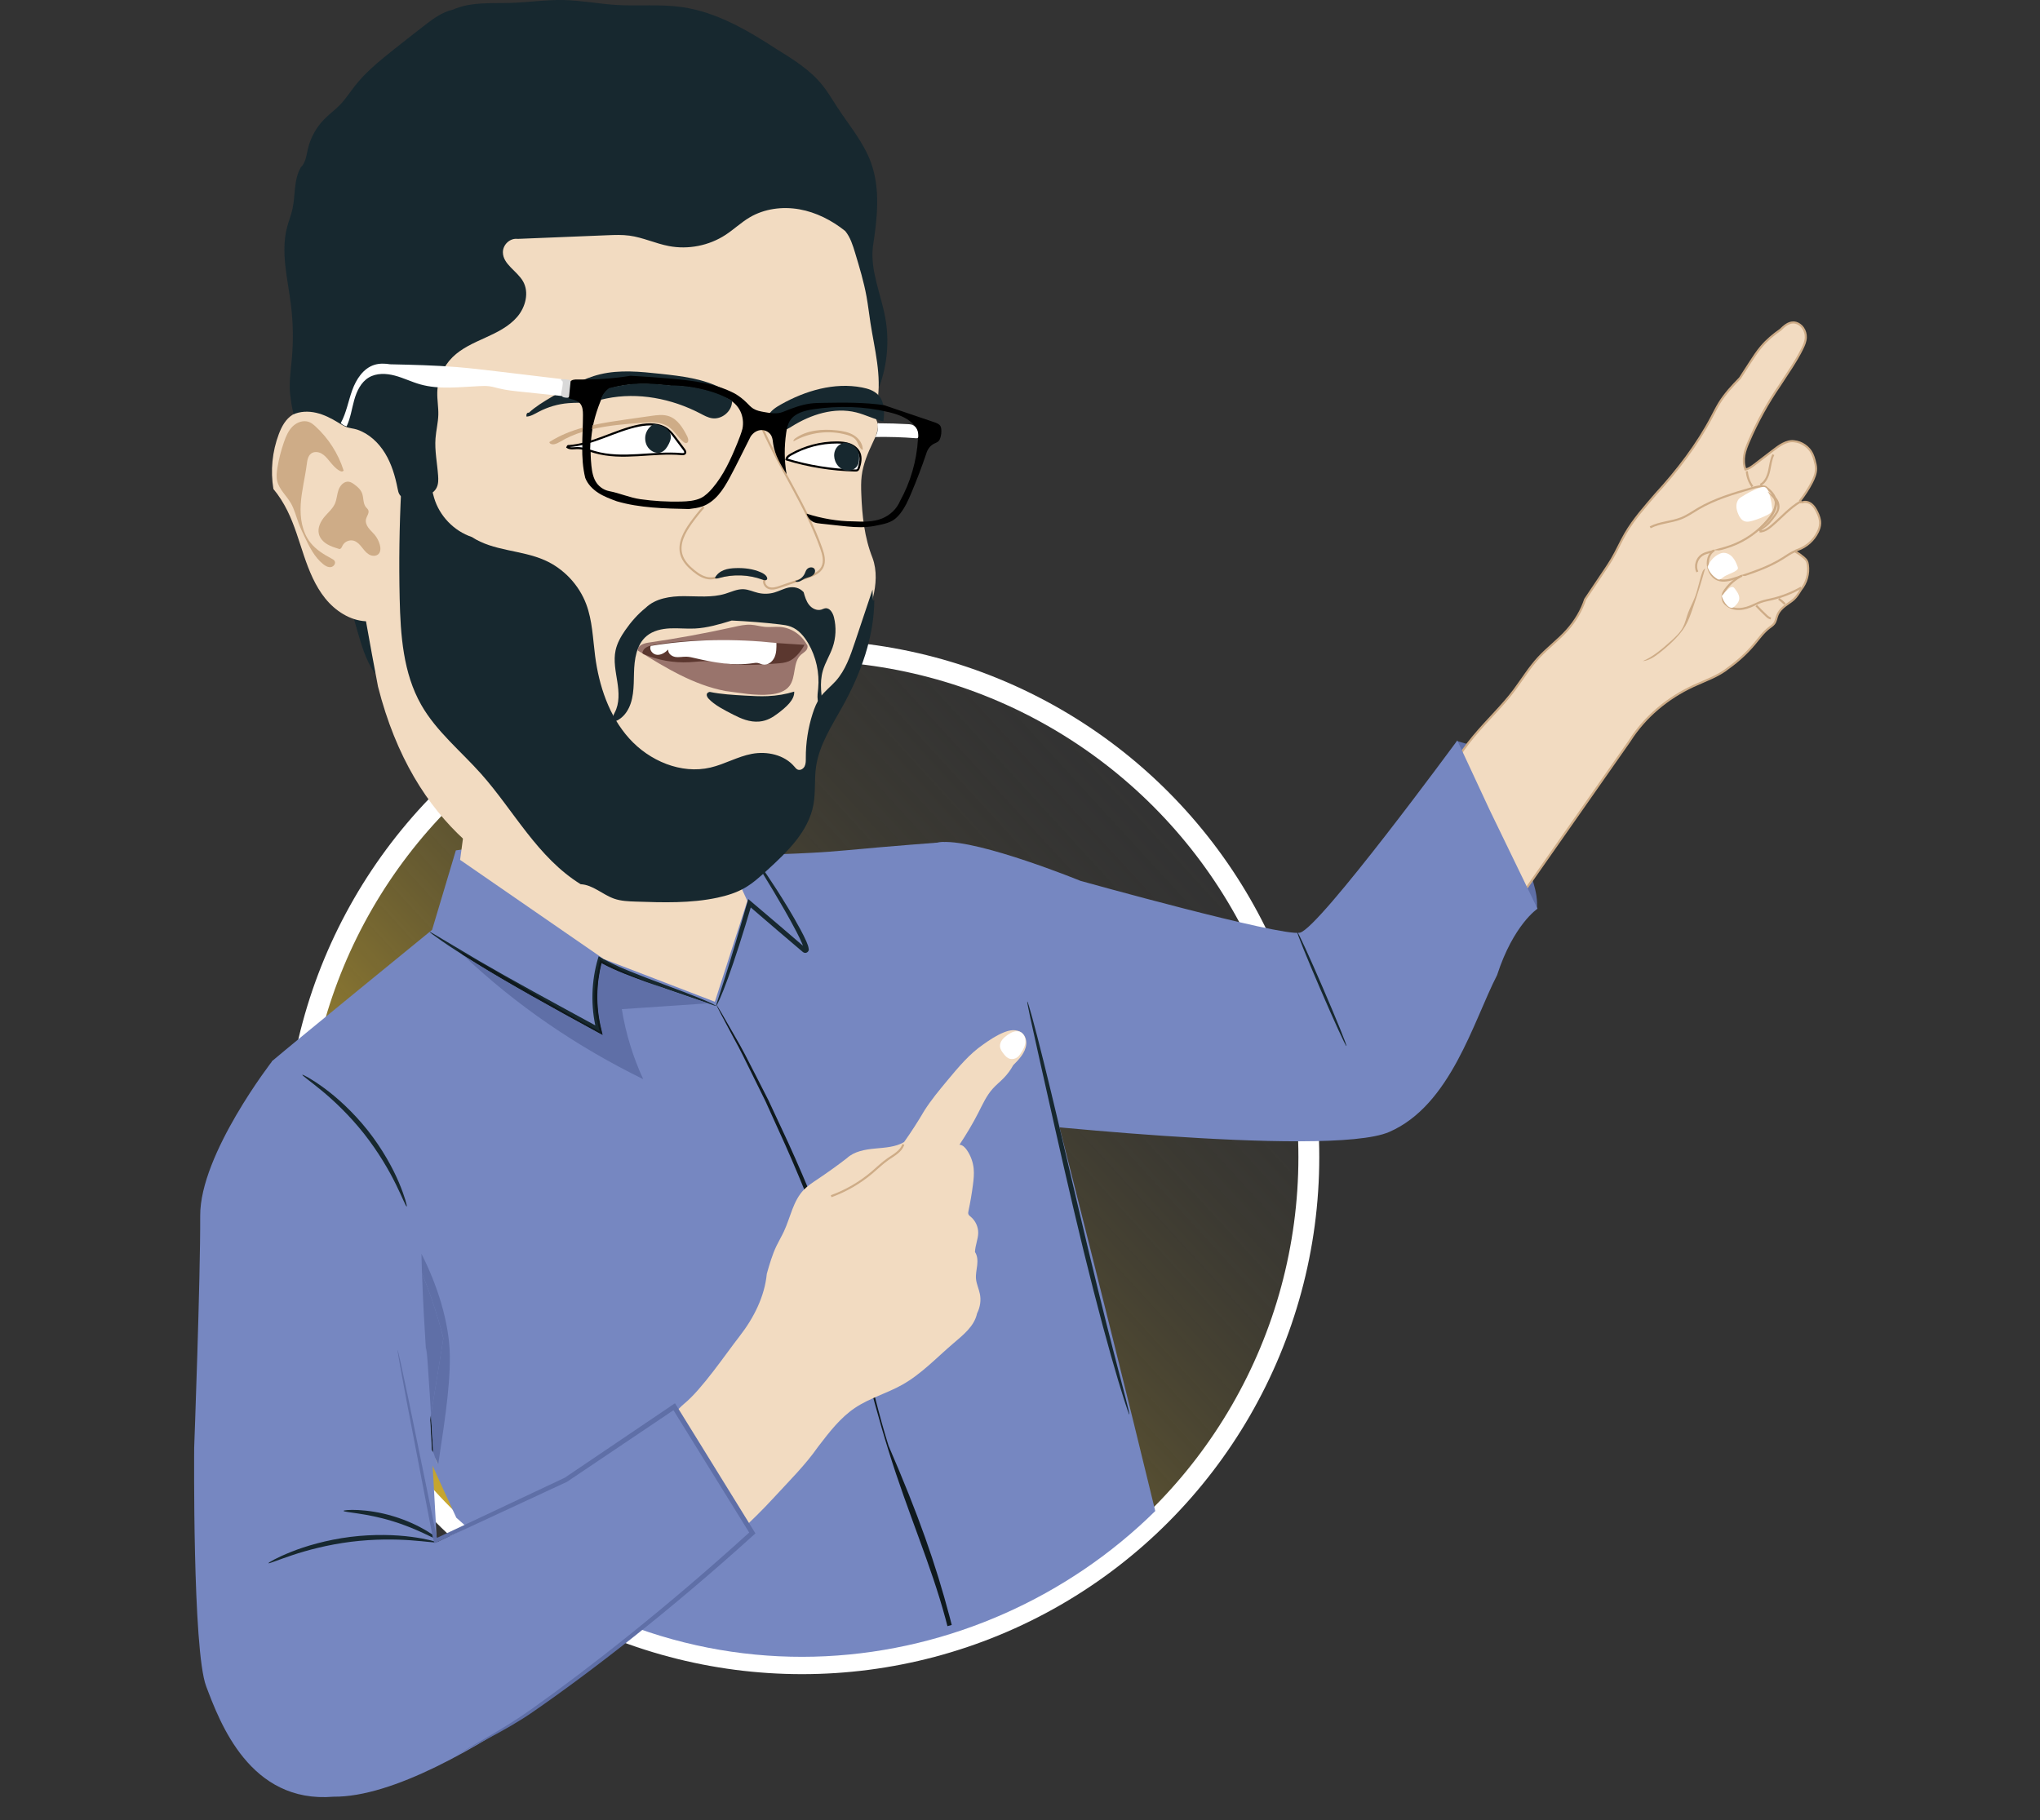 <svg width="391" height="349" viewBox="0 0 391 349" fill="none" xmlns="http://www.w3.org/2000/svg">
<rect x="0" y="0" width="391" height="349" fill="#333333" stroke="none"/>
<circle cx="153.722" cy="221.827" r="97.139" fill="url(#paint0_linear_765_1561)" stroke="white" stroke-width="4"/>
<path d="M279.239 142.07L288.092 144.633C288.993 161.535 295.122 167.927 294.573 174.15L293.84 174.675L279.239 142.07Z" fill="#5F6FA7"/>
<path d="M180.894 161.448L196.896 192.009C196.896 192.009 210.46 244.423 221.426 289.69C188.148 322.543 130.976 330.649 87.46 290.97C73.469 260.736 49.682 205.542 52.24 203.354C55.812 200.298 82.819 178.265 82.819 178.265L87.373 163.036L136.297 155.853L144.077 163.881C144.077 163.881 153.824 163.806 162.07 163.026C170.317 162.247 180.894 161.448 180.894 161.448Z" fill="#7687C1"/>
<path d="M170.334 278.213C174.036 290.16 178.418 299.914 181.233 310.382C181.353 310.845 181.473 311.305 181.593 311.764L182.414 311.532C182.298 311.078 182.181 310.622 182.063 310.164C179.292 299.674 176.054 290.494 170.309 277.189C166.553 265.237 164.737 252.977 160.906 242.817C156.986 232.69 153.27 223.638 149.743 216.215C148.876 214.355 148.049 212.583 147.266 210.904C146.426 209.258 145.633 207.703 144.889 206.246C143.413 203.335 142.132 200.833 140.956 198.855C139.838 196.912 138.957 195.377 138.319 194.267L137.612 193.086C137.449 192.822 137.358 192.691 137.344 192.699C137.33 192.707 137.393 192.855 137.53 193.133C137.695 193.457 137.901 193.86 138.155 194.358L140.636 199.025C141.76 201.026 142.992 203.549 144.423 206.477C145.144 207.94 145.914 209.502 146.73 211.156C147.492 212.841 148.298 214.619 149.142 216.485C152.585 223.929 156.232 232.99 160.101 243.116C163.881 253.276 166.583 266.276 170.334 278.213Z" fill="#0F191D"/>
<path d="M137.25 192.857C137.225 192.91 136.648 192.684 135.565 192.304C134.337 191.879 132.781 191.34 130.894 190.689C128.889 190.006 126.464 189.192 123.726 188.204C120.999 187.181 117.912 186.13 114.776 184.374L115.434 184.116C114.321 188.079 114.096 192.741 115.245 197.331L115.259 197.386L115.503 198.427L114.566 197.917C105.457 192.959 97.254 188.372 91.472 184.792C88.578 183.01 86.271 181.51 84.709 180.426C83.145 179.347 82.311 178.707 82.346 178.657C82.386 178.6 83.289 179.136 84.912 180.118C86.685 181.171 89.012 182.552 91.82 184.22C97.678 187.645 105.915 192.13 115.027 197.089L114.335 197.619L114.322 197.562C113.128 192.8 113.388 187.969 114.581 183.879L114.74 183.335L115.239 183.622C118.213 185.329 121.306 186.446 123.991 187.509C126.664 188.517 129.047 189.416 131.081 190.182C133.062 190.933 134.623 191.565 135.674 192.037C136.729 192.504 137.269 192.819 137.25 192.857Z" fill="#17282F"/>
<path d="M144.084 163.881C144.134 163.844 144.653 164.44 145.495 165.585C146.333 166.733 147.496 168.429 148.868 170.564C150.233 172.705 151.832 175.266 153.435 178.232C153.837 178.973 154.228 179.745 154.589 180.571C154.757 181.002 154.952 181.393 155.016 182.016C155.038 182.356 154.683 182.702 154.352 182.684C154.192 182.698 153.981 182.608 153.905 182.536L153.776 182.426L153.254 181.984C151.857 180.795 150.415 179.567 148.937 178.309C146.994 176.641 145.114 175.027 143.353 173.515L144.1 173.297C142.414 179.034 140.823 183.965 139.564 187.433C138.937 189.167 138.393 190.536 137.983 191.46C137.576 192.386 137.307 192.869 137.261 192.849C137.207 192.826 137.377 192.306 137.69 191.351C138.053 190.225 138.492 188.863 139.011 187.251C140.113 183.745 141.587 178.791 143.217 173.05L143.412 172.362L143.963 172.832C145.722 174.327 147.6 175.925 149.54 177.575C151.006 178.833 152.436 180.059 153.821 181.248L154.337 181.692L154.464 181.802L154.335 182L154.335 181.995L154.346 182.011L154.354 182.018L154.345 182.015L154.094 182.004C154.057 181.734 153.907 181.301 153.749 180.92C153.417 180.137 153.042 179.372 152.656 178.636C151.117 175.687 149.579 173.09 148.293 170.914C147.061 168.882 146.021 167.169 145.187 165.791C144.443 164.587 144.028 163.922 144.084 163.881Z" fill="#17282F"/>
<path d="M77.955 231.316C77.809 231.367 77.157 229.65 75.853 227.006C74.554 224.362 72.513 220.826 69.729 217.3C66.932 213.779 63.952 210.976 61.671 209.1C59.391 207.219 57.865 206.185 57.949 206.056C58.005 205.963 59.669 206.802 62.089 208.575C64.509 210.34 67.628 213.124 70.479 216.713C73.319 220.31 75.307 223.976 76.465 226.727C77.63 229.481 78.058 231.284 77.955 231.316Z" fill="#17282F"/>
<path d="M83.981 280.747C83.71 280.524 83.543 279.979 83.377 279.428C83.581 279.872 83.781 280.308 83.981 280.747Z" fill="#A7A9A8"/>
<path d="M83.031 278.423C82.952 278.259 82.863 278.127 82.759 278.041C82.492 272.243 82.083 266.126 81.701 259.995C81.693 259.667 81.685 259.378 81.68 259.126C81.674 258.697 81.681 258.476 81.7 258.472C81.701 258.472 81.701 258.472 81.701 258.472C81.719 258.47 81.749 258.69 81.79 259.12C81.83 259.609 81.881 260.238 81.946 261.025C82.063 262.771 82.226 265.219 82.433 268.322C82.487 269.241 82.545 270.215 82.606 271.242C82.735 273.406 82.876 275.805 83.031 278.423Z" fill="#0F191D"/>
<path d="M123.284 206.902C110.534 200.636 98.989 192.787 88.719 183.06C89.567 183.599 90.49 184.177 91.482 184.788C97.264 188.367 105.467 192.955 114.576 197.913L115.513 198.423L115.269 197.382L115.256 197.326C114.159 192.943 114.314 188.494 115.3 184.651C118.258 186.241 121.158 187.233 123.736 188.199C124.822 188.591 125.859 188.955 126.839 189.294C129.691 190.364 132.585 191.337 135.507 192.276C135.53 192.284 135.553 192.292 135.576 192.3C135.626 192.317 135.676 192.335 135.725 192.352C130.211 192.726 124.696 193.1 119.182 193.475C119.932 198.108 121.317 202.637 123.284 206.902Z" fill="#5F6FA7"/>
<path d="M115.509 198.422L114.572 197.912C105.463 192.954 97.26 188.366 91.478 184.787C90.486 184.176 89.563 183.598 88.715 183.059C88.384 182.745 88.053 182.428 87.724 182.11C96.869 186.995 105.799 192.883 114.943 197.768C113.206 191.053 113.977 189.106 115.014 183.992C118.834 186.068 122.791 187.777 126.835 189.294C125.855 188.954 124.818 188.59 123.732 188.198C121.154 187.232 118.254 186.24 115.296 184.65C114.31 188.493 114.155 192.943 115.252 197.326L115.265 197.381L115.509 198.422ZM135.737 192.35C135.731 192.35 135.726 192.35 135.721 192.351C135.672 192.334 135.622 192.316 135.572 192.299C135.549 192.291 135.526 192.283 135.503 192.275C135.581 192.3 135.66 192.325 135.737 192.35Z" fill="#0F191D"/>
<path d="M274.448 185.867C273.81 186.15 273.148 186.413 272.452 186.446C270.723 186.529 269.226 185.042 268.061 183.751C266.896 182.461 266.077 180.896 265.412 179.291C263.609 174.946 262.864 170.167 263.253 165.478C263.276 165.21 263.305 164.932 263.442 164.702C263.571 164.484 263.785 164.332 263.991 164.185L264.003 164.176C266.714 162.249 269.226 160.035 271.479 157.585C271.815 157.132 271.981 156.936 271.886 157.137C271.751 157.287 271.615 157.436 271.479 157.585C270.233 159.263 266.655 164.455 265.457 165.917C266.164 165.651 267.567 165.637 267.56 165.148C267.548 164.178 268.035 164.739 267.768 163.807C267.5 162.875 275.222 154.662 275.584 153.763C278.833 142.805 285.766 138.322 290.246 132.28C291.785 130.206 293.139 127.986 294.89 126.088C296.605 124.228 298.67 122.712 300.355 120.824C301.922 119.07 303.142 117.003 303.823 114.898C305.058 113.057 306.292 111.214 307.529 109.372L307.564 109.32C308.035 108.617 308.507 107.912 308.936 107.181C309.869 105.597 310.597 103.899 311.519 102.31C313.128 99.536 315.292 97.132 317.371 94.701C321.505 90.197 325.262 85.303 328.108 79.891C328.573 79.01 329.014 78.112 329.536 77.264C330.627 75.488 332.059 73.95 333.491 72.492C334.117 71.523 334.741 70.554 335.368 69.585C336.064 68.504 336.765 67.418 337.599 66.439C338.664 65.19 339.933 64.127 341.238 63.229C341.928 62.551 342.721 61.828 343.687 61.817C344.45 61.807 345.165 62.274 345.595 62.904C345.954 63.429 346.137 64.07 346.114 64.706C346.085 65.445 345.787 66.144 345.462 66.808C344.256 69.277 342.643 71.52 341.151 73.845C338.811 77.243 336.809 80.872 335.185 84.664C334.825 85.507 334.479 86.368 334.324 87.272C334.169 88.175 334.216 89.138 334.539 90.002C335.195 89.889 335.751 89.471 336.281 89.066C337.46 88.164 338.638 87.26 339.816 86.358L339.829 86.348C340.432 85.887 341.04 85.422 341.715 85.075C342.394 84.725 343.152 84.493 343.885 84.599C345.349 84.736 346.712 85.683 347.352 87.005C347.547 87.404 347.677 87.832 347.797 88.26C347.942 88.781 348.074 89.311 348.078 89.853C348.083 90.792 347.7 91.689 347.267 92.523C346.636 93.738 345.884 94.892 345.02 95.997C345.046 96.096 345.085 96.193 345.134 96.284C345.241 96.261 345.351 96.25 345.476 96.304C346.048 96.087 346.715 96.278 347.194 96.66C347.673 97.041 347.994 97.582 348.263 98.133C348.606 98.829 348.888 99.58 348.863 100.354C348.845 100.928 348.66 101.484 348.408 102.002C347.647 103.566 346.259 104.812 344.622 105.4C344.415 105.474 344.201 105.541 344.029 105.676C344.617 106.024 345.174 106.421 345.694 106.863C345.921 107.057 346.145 107.265 346.289 107.527C346.419 107.764 346.476 108.031 346.514 108.298C346.753 109.976 346.265 111.747 345.153 113.09C344.766 113.73 344.372 114.378 343.827 114.887C343.512 115.182 343.152 115.423 342.797 115.669C341.949 116.257 341.087 116.929 340.694 117.886C340.466 118.438 340.404 119.07 340.048 119.551C339.805 119.878 339.452 120.101 339.127 120.346C338.006 121.191 337.185 122.364 336.284 123.442C334.838 125.178 333.151 126.712 331.317 128.036C329.347 129.639 326.873 130.454 324.567 131.522C319.632 133.809 315.272 137.419 312.355 142.042L290.404 173.396C285.626 178.224 280.654 183.107 274.448 185.867Z" fill="#F2DBC1" stroke="#CEAC87" stroke-width="0.4" stroke-miterlimit="10"/>
<path d="M316.288 101.098C318.139 100.136 320.345 100.132 322.277 99.347C323.409 98.888 324.413 98.175 325.464 97.552C328.656 95.661 332.263 94.61 335.827 93.579C336.667 93.336 337.565 93.092 338.403 93.362C339.194 93.976 339.989 94.692 340.26 95.657C340.65 97.045 339.844 98.478 338.93 99.591C337.049 101.878 334.543 103.649 331.758 104.661C330.395 105.157 328.975 105.471 327.579 105.863C327.1 105.998 326.616 106.144 326.203 106.419C325.187 107.093 324.787 108.552 325.318 109.65" fill="#F2DBC1"/>
<path d="M316.288 101.098C318.139 100.136 320.345 100.132 322.277 99.347C323.409 98.888 324.413 98.175 325.464 97.552C328.656 95.661 332.263 94.61 335.827 93.579C336.667 93.336 337.565 93.092 338.403 93.362C339.194 93.976 339.989 94.692 340.26 95.657C340.65 97.045 339.844 98.478 338.93 99.591C337.049 101.878 334.543 103.649 331.758 104.661C330.395 105.157 328.975 105.471 327.579 105.863C327.1 105.998 326.616 106.144 326.203 106.419C325.187 107.093 324.787 108.552 325.318 109.65" stroke="#CEAC87" stroke-width="0.4" stroke-miterlimit="10"/>
<path d="M333.619 95.374C333.131 95.682 332.858 96.26 332.813 96.836C332.768 97.412 332.924 97.986 333.144 98.518C333.392 99.118 333.772 99.727 334.386 99.937C334.871 100.104 335.404 99.986 335.896 99.843C336.9 99.553 337.877 99.166 338.807 98.691C339.137 98.522 339.484 98.313 339.611 97.966C339.683 97.765 339.67 97.546 339.649 97.335C339.554 96.326 339.336 95.328 339.004 94.371C338.859 93.954 338.637 93.494 338.211 93.38C337.964 93.313 337.703 93.382 337.458 93.457C336.028 93.893 334.739 94.665 333.619 95.374Z" fill="white"/>
<path d="M334.809 90.342C334.89 91.395 335.264 92.423 335.877 93.282L334.809 90.342Z" fill="#F2DBC1"/>
<path d="M334.809 90.342C334.89 91.395 335.264 92.423 335.877 93.282" stroke="#CEAC87" stroke-width="0.4" stroke-miterlimit="10"/>
<path d="M337.399 92.962C338.359 92.457 338.835 91.352 339.076 90.294C339.317 89.236 339.401 88.123 339.895 87.157" fill="#F2DBC1"/>
<path d="M337.399 92.962C338.359 92.457 338.835 91.352 339.076 90.294C339.317 89.236 339.401 88.123 339.895 87.157" stroke="#CEAC87" stroke-width="0.4" stroke-miterlimit="10"/>
<path d="M339.889 95.215C340.698 95.749 341.077 96.852 340.766 97.771C340.643 98.135 340.428 98.46 340.205 98.772C339.521 99.727 338.74 100.612 337.875 101.406C337.674 101.59 337.338 101.766 337.164 101.557C337.383 101.33 337.602 101.104 337.82 100.877C338.777 99.886 339.758 98.855 340.229 97.56C340.352 97.223 340.437 96.868 340.423 96.51C340.401 96.032 340.196 95.564 339.889 95.215Z" fill="#F2DBC1" stroke="#CEAC87" stroke-width="0.4" stroke-miterlimit="10"/>
<path d="M337.252 101.894C338.136 101.907 338.916 101.348 339.589 100.776C341.405 99.232 342.997 97.393 345.05 96.179" fill="#F2DBC1"/>
<path d="M337.252 101.894C338.136 101.907 338.916 101.348 339.589 100.776C341.405 99.232 342.997 97.393 345.05 96.179" stroke="#CEAC87" stroke-width="0.4" stroke-miterlimit="10"/>
<path d="M328.567 105.504C327.445 106.157 327.107 107.695 327.455 108.943C327.711 109.864 328.32 110.728 329.203 111.099C330.298 111.558 331.549 111.193 332.678 110.823C335.791 109.806 338.94 108.773 341.713 107.027C342.446 106.565 343.154 106.054 343.948 105.708" fill="#F2DBC1"/>
<path d="M328.567 105.504C327.445 106.157 327.107 107.695 327.455 108.943C327.711 109.864 328.32 110.728 329.203 111.099C330.298 111.558 331.549 111.193 332.678 110.823C335.791 109.806 338.94 108.773 341.713 107.027C342.446 106.565 343.154 106.054 343.948 105.708" stroke="#CEAC87" stroke-width="0.4" stroke-miterlimit="10"/>
<path d="M327.291 108.688C327.643 107.697 328.363 106.841 329.28 106.326C329.556 106.17 329.853 106.043 330.167 106.004C330.868 105.913 331.569 106.273 332.046 106.796C332.522 107.318 332.807 107.983 333.042 108.648C333.078 108.749 333.113 108.856 333.1 108.964C333.077 109.133 332.939 109.261 332.801 109.362C332.003 109.944 330.962 110.126 330.187 110.739C329.964 110.916 329.728 111.139 329.446 111.107C329.333 111.095 329.229 111.04 329.131 110.984C328.188 110.431 327.505 109.454 327.291 108.688Z" fill="white"/>
<path d="M333.889 110.359C332.604 110.983 331.481 111.937 330.656 113.101C330.427 113.423 330.217 113.773 330.165 114.165C330.114 114.548 330.22 114.934 330.355 115.334C330.857 116.141 331.784 116.62 332.727 116.732C333.671 116.844 334.627 116.621 335.507 116.265C336.191 115.989 336.839 115.636 337.535 115.393C338.209 115.158 338.913 115.031 339.609 114.868C341.577 114.409 343.477 113.66 345.231 112.654" fill="#F2DBC1"/>
<path d="M333.889 110.359C332.604 110.983 331.481 111.937 330.656 113.101C330.427 113.423 330.217 113.773 330.165 114.165C330.114 114.548 330.22 114.934 330.355 115.334C330.857 116.141 331.784 116.62 332.727 116.732C333.671 116.844 334.627 116.621 335.507 116.265C336.191 115.989 336.839 115.636 337.535 115.393C338.209 115.158 338.913 115.031 339.609 114.868C341.577 114.409 343.477 113.66 345.231 112.654" stroke="#CEAC87" stroke-width="0.4" stroke-miterlimit="10"/>
<path d="M330.004 114.263C330.388 113.762 330.822 113.298 331.294 112.879C331.54 112.66 331.875 112.441 332.178 112.569C332.324 112.63 332.427 112.762 332.523 112.888C332.996 113.505 333.497 114.234 333.329 114.994C333.231 115.437 332.917 115.799 332.601 116.124C332.445 116.284 332.277 116.446 332.061 116.504C331.689 116.603 331.311 116.361 331.039 116.087C330.497 115.535 330.148 114.797 330.004 114.263Z" fill="white"/>
<path d="M336.616 116.102C337.239 116.769 337.883 117.418 338.551 118.041C338.801 118.275 339.08 118.517 339.419 118.557" fill="#F2DBC1"/>
<path d="M336.616 116.102C337.239 116.769 337.883 117.418 338.551 118.041C338.801 118.275 339.08 118.517 339.419 118.557" stroke="#CEAC87" stroke-width="0.4" stroke-miterlimit="10"/>
<path d="M340.929 114.797C341.347 115.101 341.742 115.438 342.108 115.806L340.929 114.797Z" fill="#F2DBC1"/>
<path d="M340.929 114.797C341.347 115.101 341.742 115.438 342.108 115.806" stroke="#CEAC87" stroke-width="0.4" stroke-miterlimit="10"/>
<path d="M326.808 109.022C326.08 111.639 325.272 114.234 324.386 116.803C324.009 117.897 323.615 118.994 323.034 119.993C322.373 121.129 321.483 122.115 320.54 123.03C319.716 123.829 318.846 124.581 317.936 125.28C317.026 125.979 316.017 126.65 314.871 126.747C316.871 125.88 318.55 124.426 320.177 122.976C321.085 122.168 322.009 121.329 322.567 120.249C322.995 119.424 323.185 118.5 323.499 117.623C323.881 116.557 324.446 115.563 324.854 114.506C325.463 112.925 325.714 111.225 326.299 109.634C326.413 109.334 326.729 108.973 326.808 109.022Z" fill="#CEAC87"/>
<path d="M188.598 214.669C188.598 214.669 254.458 222.133 266.261 217.02C278.064 211.907 282.406 195.767 286.941 186.947C290.08 177.262 294.687 174.217 294.687 174.217L285.546 155.35L279.315 141.959C279.315 141.959 252.845 178.047 249.145 178.813C245.445 179.578 207.094 168.876 207.094 168.876C207.094 168.876 187.864 161.03 180.626 161.431C173.387 161.832 173.185 174.366 173.185 174.366L188.598 214.669Z" fill="#7687C1"/>
<path d="M196.902 192.01C196.966 191.995 197.298 193.089 197.844 195.08C198.394 197.07 199.139 199.963 200.03 203.545C201.819 210.707 204.131 220.638 206.7 231.598C209.268 242.561 211.703 252.456 213.551 259.597C214.449 263.054 215.19 265.907 215.747 268.054C216.263 270.051 216.519 271.165 216.456 271.184C216.393 271.202 216.017 270.124 215.391 268.155C214.758 266.189 213.909 263.324 212.9 259.772C210.885 252.668 208.342 242.785 205.772 231.816C203.202 220.85 200.995 210.898 199.376 203.7C198.602 200.212 197.964 197.334 197.484 195.167C197.049 193.15 196.838 192.025 196.902 192.01Z" fill="#17282F"/>
<path d="M258.068 200.555C257.932 200.614 255.708 195.761 253.103 189.717C250.497 183.671 248.496 178.724 248.633 178.665C248.77 178.606 250.992 183.457 253.598 189.503C256.204 195.547 258.205 200.496 258.068 200.555Z" fill="#17282F"/>
<path d="M148.353 287.092C139.471 296.779 130.383 302.531 121.788 312.474L101.764 290.716C106.903 285.725 116.439 283.709 123.321 278.306C126.148 276.088 128.367 271.395 131.144 269.115C134.586 266.289 139.019 259.689 141.756 256.175C144.492 252.661 146.563 248.517 146.971 244.206L146.972 244.202C147.492 242.381 148.016 240.548 148.836 238.84C149.283 237.91 149.816 237.023 150.251 236.088C151.504 233.396 152.001 230.239 154.065 228.102C154.798 227.343 155.689 226.76 156.566 226.173C158.558 224.837 160.514 223.443 162.327 222.039C163.749 220.724 165.795 220.377 167.723 220.197C169.651 220.015 171.669 219.917 173.284 218.953C174.686 216.974 175.999 214.931 177.188 212.896C178.481 210.87 180.021 209.016 181.557 207.168L181.566 207.157C183.682 204.612 185.839 202.03 188.439 200.254C189.683 199.368 190.962 198.51 192.377 197.937C192.945 197.707 193.539 197.525 194.15 197.503C194.761 197.481 195.395 197.634 195.869 198.021C196.498 198.53 196.77 199.392 196.703 200.197C196.636 201.004 196.266 201.757 195.799 202.417C195.331 203.076 194.763 203.658 194.2 204.218C193.711 205.114 193.101 205.943 192.39 206.674C191.707 207.378 190.93 207.991 190.276 208.721C189.074 210.062 188.327 211.739 187.509 213.345C186.446 215.431 185.239 217.442 183.898 219.466C184.497 219.494 184.968 219.984 185.31 220.478C186.036 221.528 186.492 222.764 186.62 224.035C186.724 225.072 186.615 226.117 186.481 227.151C186.263 228.833 185.977 230.508 185.625 232.166C185.581 232.37 185.538 232.587 185.61 232.781C185.686 232.99 185.878 233.128 186.049 233.27C186.961 234.024 187.506 235.201 187.49 236.385C187.473 237.566 186.934 238.703 186.867 240.033C187.363 240.755 187.393 241.699 187.295 242.57C187.197 243.442 186.988 244.312 187.067 245.185C187.158 246.173 187.609 247.089 187.808 248.06C188.054 249.258 187.896 250.536 187.268 251.811C186.759 254.244 184.623 255.93 182.731 257.543C179.531 260.271 176.616 263.409 172.951 265.472C170.013 267.126 166.678 268.036 163.878 269.914C161.112 271.769 159.031 274.457 156.812 277.353C154.353 280.885 151.261 283.921 148.353 287.092Z" fill="#F2DBC1"/>
<path d="M159.305 229.339C162.143 228.305 164.798 226.764 167.105 224.815C168.141 223.939 169.111 222.979 170.227 222.207C171.357 221.425 172.729 220.719 173.131 219.403" fill="#F2DBC1"/>
<path d="M159.305 229.339C162.143 228.305 164.798 226.764 167.105 224.815C168.141 223.939 169.111 222.979 170.227 222.207C171.357 221.425 172.729 220.719 173.131 219.403" stroke="#CEAC87" stroke-width="0.4" stroke-miterlimit="10"/>
<path d="M192.479 202.184C192.103 201.72 191.71 201.216 191.666 200.621C191.632 200.169 191.809 199.721 192.08 199.359C192.349 198.996 192.706 198.709 193.074 198.444C193.765 197.948 194.636 197.506 195.435 197.797C196.193 198.072 196.599 198.955 196.55 199.76C196.501 200.565 196.089 201.302 195.632 201.967C195.446 202.24 195.245 202.509 194.979 202.707C194.589 202.997 194.071 203.108 193.596 203C193.123 202.892 192.76 202.53 192.479 202.184Z" fill="white"/>
<path d="M52.242 203.352C52.242 203.352 38.311 221.245 38.371 233.081C38.431 244.917 37.218 277.553 37.218 277.553C37.218 277.553 36.879 316.328 39.513 323.287C42.148 330.245 47.883 345.808 63.937 344.461C86.457 344.658 129.002 307.148 129.002 307.148L143.946 293.957L128.896 269.58L105.976 284.891L83.742 295.67L82.437 272.301L84.979 256.584C84.979 256.584 81.381 240.769 72.528 228.778C63.674 216.787 52.242 203.352 52.242 203.352Z" fill="#7687C1"/>
<path d="M51.447 299.695C51.398 299.599 52.996 298.645 55.786 297.531C58.57 296.415 62.583 295.229 67.144 294.652C71.706 294.086 75.887 294.248 78.858 294.644C81.834 295.035 83.616 295.566 83.591 295.673C83.562 295.821 81.741 295.526 78.789 295.309C75.838 295.088 71.738 295.035 67.259 295.59C62.783 296.155 58.822 297.217 56.016 298.159C53.205 299.097 51.512 299.833 51.447 299.695Z" fill="#17282F"/>
<path d="M65.85 289.662C65.822 289.431 70.279 289.12 75.46 290.717C80.655 292.277 84.163 295.009 84.009 295.183C83.853 295.431 80.212 293.127 75.178 291.621C70.161 290.071 65.837 289.953 65.85 289.662Z" fill="#17282F"/>
<path d="M76.389 259.461C76.287 259.041 76.226 258.827 76.208 258.832C76.189 258.835 76.214 259.056 76.28 259.482C76.361 259.966 76.467 260.588 76.599 261.367C76.915 263.089 77.36 265.501 77.923 268.56C79.131 274.853 80.847 283.794 82.943 294.705L82.945 294.718L82.949 294.735C83.012 294.956 83.084 295.212 83.156 295.467L83.275 295.887L83.676 295.701C91.086 292.26 99.52 288.343 108.647 284.104L108.678 284.09L108.709 284.07C115.062 279.795 121.938 275.169 129.08 270.364C130.19 272.158 131.364 274.058 132.548 275.973C136.354 282.12 140.062 288.109 143.596 293.816C127.671 308.276 112.87 319.856 101.932 327.627C96.445 331.557 90.319 334.663 87.247 336.742C90.375 334.745 96.735 331.98 102.277 328.11C113.388 320.415 128.414 308.806 144.504 294.238L144.789 293.98L144.588 293.654C141.001 287.846 137.232 281.743 133.36 275.475C132.082 273.411 130.817 271.365 129.632 269.449L129.372 269.03L128.962 269.308C121.692 274.221 114.693 278.95 108.234 283.315C99.305 287.519 91.042 291.409 83.755 294.84C83.732 294.759 83.709 294.679 83.686 294.603L83.669 294.544C81.443 283.666 79.618 274.752 78.334 268.478C77.687 265.436 77.178 263.036 76.813 261.324C76.637 260.554 76.498 259.939 76.389 259.461Z" fill="#5F6FA7"/>
<path d="M83.992 280.749C83.792 280.311 83.591 279.874 83.388 279.43C83.278 279.067 83.17 278.702 83.033 278.424C82.879 275.806 82.737 273.407 82.609 271.244L84.979 256.587C84.979 256.587 83.726 251.081 80.88 244.104C80.838 242.849 80.803 241.605 80.778 240.375C83.73 246.171 86.155 253.485 86.219 259.988C86.285 266.491 84.923 274.308 83.992 280.749Z" fill="#5F6FA7"/>
<path d="M82.611 271.25C82.55 270.223 82.492 269.249 82.438 268.33C82.231 265.227 82.067 262.779 81.95 261.033C81.886 260.245 81.835 259.616 81.795 259.128C81.754 258.698 81.724 258.478 81.705 258.479C81.705 258.479 81.705 258.479 81.704 258.48C81.686 258.483 81.679 258.705 81.684 259.134C81.69 259.385 81.698 259.674 81.706 260.002C81.372 254.649 81.06 249.283 80.883 244.111C83.729 251.088 84.981 256.594 84.981 256.594L82.611 271.25Z" fill="#5F6FA7"/>
<path d="M93.919 128.614C91.492 118.839 98.347 137.282 98.497 128.614C123.095 124.325 115.746 118.343 140.343 114.055C139.761 119.21 135.704 151.416 135.704 156.332L143.242 172.718L137.015 192.054L115.713 183.861L88.184 164.853L90.805 145.371L93.919 128.614Z" fill="#F2DBC1"/>
<path d="M168.565 74.033C170.077 69.882 170.47 65.33 169.689 60.983C168.872 56.434 166.796 51.995 167.292 47.399C168.117 41.98 168.811 36.281 166.919 31.118C165.512 27.282 162.8 24.098 160.56 20.681C159.564 19.161 158.652 17.579 157.499 16.174C155.167 13.331 151.975 11.347 148.844 9.419C143.307 5.821 137.34 2.304 130.698 1.356C126.55 0.764 122.326 1.204 118.143 0.95C114.75 0.743 111.391 0.077 107.992 0.006C104.643 -0.062 101.313 0.446 97.964 0.554C94.203 0.674 90.273 0.315 86.832 1.841C84.71 2.294 82.831 3.73 81.038 5.127C79.008 6.709 76.974 8.289 74.964 9.898C72.48 11.887 70.012 13.939 68.044 16.441C67.088 17.657 66.254 18.973 65.18 20.086C64.229 21.072 63.107 21.881 62.145 22.859C60.607 24.426 59.509 26.422 59.011 28.561C58.721 29.808 58.579 31.205 57.654 32.093C56.26 34.491 56.643 37.433 56.058 40.067C55.799 41.238 55.343 42.357 55.034 43.515C53.763 48.321 55.125 53.368 55.746 58.3C56.184 61.78 56.247 65.307 55.935 68.8C55.707 71.336 55.285 73.901 55.725 76.409C56.231 81.218 58.663 85.557 60.406 90.033C63.128 97.021 64.213 104.518 65.992 111.803C66.749 114.903 67.633 117.971 68.518 121.04C69.299 123.749 70.098 126.498 71.76 128.998C93.582 119.321 111.453 102.194 133.287 92.538C140.831 89.202 148.833 86.765 155.825 82.386C160.025 79.761 163.822 76.454 168.565 74.033Z" fill="#17282F"/>
<path d="M73.808 86.905C72.558 84.851 70.695 83.106 68.413 82.351C67.752 82.134 66.943 82.113 66.23 81.801C65.724 81.586 65.26 81.285 64.791 80.996C63.486 80.197 62.103 79.49 60.612 79.144C59.121 78.798 57.504 78.84 56.118 79.49C54.747 80.339 53.99 81.769 53.445 83.208C52.179 86.549 51.815 90.228 52.405 93.752C53.414 94.955 54.325 96.391 55.08 97.911C56.445 100.663 57.276 103.637 58.261 106.545C59.247 109.454 60.418 112.355 62.349 114.742C64.28 117.129 67.082 118.961 70.147 119.11C70.871 123.243 71.659 127.435 72.451 131.628C79.331 158.754 96.701 169.11 111.23 172.744C113.871 173.649 116.872 174.463 119.356 173.19C121.641 172.016 122.76 169.448 124.277 167.378C125.716 165.413 127.602 163.825 129.468 162.258C130.102 161.726 130.757 161.181 131.543 160.911C132.552 160.565 133.653 160.714 134.712 160.824C139.297 161.301 144.116 160.932 148.18 158.754C152.245 156.577 155.394 152.321 155.318 147.709C156.228 143.247 156.657 138.711 158.657 134.757C159.655 132.783 161.02 131.012 162.032 129.044C163.187 126.798 163.858 124.346 164.71 121.969C165.585 119.524 166.659 117.142 167.301 114.627C167.943 112.108 168.129 109.391 167.231 106.954C165.672 103.037 165.237 98.823 165.082 94.706C165.037 93.543 165.014 92.372 165.158 91.216C165.436 88.97 166.329 86.85 167.304 84.806C167.881 83.596 168.507 82.262 168.161 80.965C167.553 79.752 167.922 78.326 168.15 77.005C169.013 72.003 167.616 66.933 166.84 61.917C166.578 60.23 166.387 58.529 166.083 56.847C165.567 54.011 164.732 51.246 163.899 48.489L163.898 48.483C163.449 47.002 162.98 45.48 161.995 44.287C159.438 42.243 156.429 40.697 153.201 40.126C149.97 39.555 146.516 40.005 143.692 41.672C142.041 42.647 140.644 43.999 139.038 45.044C135.878 47.102 131.908 47.882 128.202 47.175C125.642 46.688 123.234 45.527 120.65 45.178C119.241 44.987 117.81 45.044 116.387 45.102C110.667 45.335 104.946 45.566 99.226 45.799C97.74 45.603 96.386 46.908 96.388 48.354C96.391 50.665 99.087 51.923 100.24 53.925C101.464 56.053 100.733 58.878 99.14 60.743C97.544 62.609 95.261 63.725 93.026 64.74C90.791 65.754 88.477 66.757 86.732 68.484C84.95 70.245 83.881 72.708 83.813 75.211C83.774 76.652 84.051 78.085 84.012 79.526C83.97 81.038 83.585 82.524 83.472 84.033C83.294 86.413 83.802 88.787 83.97 91.169C84.028 91.955 84.038 92.78 83.69 93.488C82.987 94.916 81.169 95.309 79.591 95.532C78.528 95.684 77.23 95.739 76.612 94.861C76.373 94.522 76.29 94.097 76.211 93.688L76.206 93.663C75.745 91.305 75.058 88.957 73.808 86.905Z" fill="#F2DBC1"/>
<path d="M65.842 90.15C64.823 86.953 62.954 84.029 60.478 81.762C60.111 81.424 59.721 81.097 59.254 80.913C58.185 80.489 56.925 80.937 56.102 81.739C55.279 82.541 54.815 83.636 54.438 84.721C53.877 86.327 53.453 87.981 53.175 89.658C53.039 90.486 52.937 91.337 53.115 92.155C53.476 93.806 54.886 94.993 55.738 96.452C56.427 97.634 56.747 98.991 57.224 100.273C57.551 101.153 57.952 102.002 58.355 102.849C59.278 104.793 60.253 106.805 61.932 108.152C62.352 108.488 62.857 108.789 63.392 108.726C63.926 108.663 64.401 108.063 64.154 107.586C64.034 107.353 63.785 107.217 63.552 107.094C62.05 106.294 60.565 105.38 59.508 104.049C57.902 102.028 57.483 99.293 57.638 96.717C57.792 94.141 58.46 91.626 58.791 89.065C58.89 88.284 59.013 87.401 59.65 86.94C60.2 86.542 60.984 86.607 61.581 86.927C62.181 87.247 62.635 87.779 63.064 88.303C63.662 89.034 64.264 89.794 65.087 90.255C65.252 90.347 65.444 90.428 65.627 90.381C65.811 90.339 65.947 90.103 65.842 90.15Z" fill="#CEAC87"/>
<path d="M64.998 105.24C64.199 104.999 63.389 104.753 62.676 104.318C61.964 103.883 61.345 103.23 61.13 102.42C60.811 101.212 61.445 99.952 62.257 99.003C62.936 98.215 63.764 97.52 64.188 96.572C64.56 95.741 64.581 94.795 64.88 93.933C65.179 93.071 65.941 92.235 66.845 92.355C67.233 92.408 67.576 92.63 67.894 92.859C68.509 93.304 69.109 93.831 69.385 94.538C69.728 95.419 69.539 96.511 70.142 97.24C70.291 97.421 70.488 97.573 70.582 97.787C70.831 98.348 70.296 98.93 70.152 99.527C70.013 100.101 70.255 100.707 70.606 101.184C70.954 101.66 71.41 102.048 71.79 102.502C72.259 103.065 72.605 103.728 72.799 104.435C72.964 105.038 72.99 105.761 72.555 106.209C72.094 106.684 71.287 106.639 70.718 106.301C70.15 105.963 69.751 105.41 69.337 104.894C68.923 104.378 68.447 103.864 67.815 103.67C67.005 103.424 66.049 103.83 65.661 104.582C65.548 104.8 65.472 105.049 65.273 105.19C65.074 105.332 64.718 105.25 64.998 105.24Z" fill="#CEAC87"/>
<path d="M150.731 88.078C150.802 87.637 151.219 87.352 151.607 87.132C154.272 85.625 157.33 84.823 160.39 84.828C161.245 84.831 162.112 84.896 162.906 85.206C163.7 85.515 164.42 86.096 164.737 86.888C165.091 87.771 164.903 88.777 164.614 89.684C164.565 89.844 164.502 90.014 164.363 90.111C164.224 90.208 164.043 90.208 163.873 90.203C159.429 90.085 154.995 89.385 150.731 88.078Z" fill="white" stroke="black" stroke-width="0.4" stroke-miterlimit="10"/>
<path d="M161.484 84.996C160.821 85.195 160.284 85.743 160.043 86.393C159.802 87.043 159.841 87.779 160.093 88.426C160.441 89.322 161.235 90.072 162.187 90.221C163.138 90.373 164.194 89.836 164.511 88.929C164.621 88.618 164.645 88.285 164.658 87.957C164.679 87.509 164.681 87.048 164.521 86.629C164.354 86.183 164.013 85.822 163.638 85.523C163.29 85.248 162.899 85.014 162.467 84.918C162.035 84.82 161.555 84.873 161.484 84.996Z" fill="#17282F"/>
<path d="M152.175 84.575C155.212 82.861 158.941 82.416 162.298 83.365C162.958 83.55 163.642 83.815 164.059 84.363C164.536 84.989 164.646 85.948 165.358 86.284C165.411 85.136 164.653 84.064 163.676 83.456C162.699 82.848 161.533 82.633 160.387 82.51C157.61 82.209 154.612 82.447 152.353 84.09C152.123 84.261 151.942 84.706 152.175 84.575Z" fill="#CEAC87"/>
<path d="M147.246 79.682C147.739 78.713 148.708 78.089 149.654 77.555C154.371 74.895 159.903 73.263 165.219 74.284C166.349 74.502 167.51 74.869 168.306 75.697C169.548 76.991 169.564 79.014 169.323 80.791C167.533 80.374 165.875 79.504 164.09 79.061C159.892 78.021 155.419 79.462 151.753 81.758C151.242 82.078 150.71 82.423 150.11 82.455C149.767 82.471 149.424 82.382 149.109 82.245C148.043 81.784 146.78 80.6 147.246 79.682Z" fill="#17282F"/>
<path d="M101.364 79.129C102.666 77.932 104.199 77.015 105.719 76.108C108.675 74.344 111.688 72.557 115.034 71.756C118.789 70.854 122.717 71.252 126.556 71.664C130.647 72.104 134.85 72.591 138.476 74.533C139.171 74.905 139.881 75.377 140.164 76.111C140.295 76.446 140.324 76.816 140.295 77.172C140.143 78.993 138.254 80.474 136.448 80.185C135.659 80.06 134.947 79.659 134.239 79.289C128.736 76.417 122.288 75.152 116.211 76.407C115.095 76.637 113.991 76.952 112.859 77.093C111.567 77.253 110.26 77.188 108.963 77.29C106.969 77.45 105.006 78.021 103.237 78.956C102.496 79.347 101.754 79.813 100.921 79.876C100.821 79.486 100.989 79.04 101.364 79.129Z" fill="#17282F"/>
<path d="M146.171 82.273C149.637 90.019 154.566 97.1 157.399 105.1C157.818 106.284 158.18 107.636 157.603 108.75C157.037 109.845 155.764 110.338 154.6 110.741C152.918 111.323 151.236 111.905 149.554 112.484C148.851 112.728 148.086 112.971 147.379 112.741C146.671 112.51 146.165 111.575 146.634 110.996C143.893 109.995 140.851 109.832 138.021 110.542C137.429 110.692 136.837 110.878 136.226 110.886C135 110.901 133.884 110.199 132.938 109.421C131.902 108.572 130.93 107.542 130.579 106.25C130.013 104.169 131.171 102.036 132.427 100.283C133.189 99.22 134.004 98.192 134.866 97.21" stroke="#CEAC87" stroke-width="0.4" stroke-miterlimit="10"/>
<path d="M137.025 110.794C137.356 110.097 138.011 109.588 138.729 109.305C139.447 109.022 140.228 108.941 141.001 108.915C142.667 108.86 144.365 109.059 145.885 109.746C146.325 109.945 146.771 110.207 146.983 110.639C147.043 110.762 147.082 110.909 147.03 111.035C146.91 111.328 146.477 111.258 146.181 111.147C143.519 110.154 140.537 110.042 137.804 110.828C137.529 110.906 137.219 110.99 137.025 110.794Z" fill="#17282F"/>
<path d="M152.659 111.319C153.343 111.119 153.932 110.614 154.236 109.969C154.364 109.694 154.448 109.393 154.64 109.159C154.868 108.884 155.242 108.735 155.596 108.782C155.732 108.8 155.869 108.845 155.976 108.931C156.275 109.165 156.288 109.642 156.089 109.964C155.89 110.286 155.533 110.48 155.177 110.608C154.82 110.737 154.443 110.818 154.105 110.991C153.833 111.13 153.591 111.324 153.314 111.447C153.036 111.57 152.693 111.612 152.438 111.442C152.504 111.311 152.653 111.224 152.659 111.319Z" fill="#17282F"/>
<path d="M122.242 124.718C122.135 123.793 123.327 123.342 124.249 123.209C129.757 122.412 135.234 121.408 140.666 120.2C141.756 119.957 142.865 119.705 143.981 119.779C144.888 119.839 145.768 120.114 146.675 120.19C147.618 120.269 148.567 120.127 149.51 120.195C151.554 120.347 153.49 121.56 154.588 123.484C154.905 123.783 154.806 124.333 154.531 124.671C154.256 125.009 153.855 125.221 153.53 125.512C151.913 126.961 152.623 129.794 151.305 131.521C150.482 132.598 149.044 132.998 147.694 133.135C144.741 133.436 141.78 132.815 139.06 132.482C132.967 131.335 127.541 128.004 122.242 124.718Z" fill="#99746C"/>
<path d="M123.228 124.841C123.511 124.086 124.423 123.819 125.217 123.672C132.688 122.291 140.36 122.76 147.944 123.235C150.027 123.366 152.11 123.497 154.193 123.625C153.811 124.377 153.313 125.069 152.721 125.669C152.265 126.13 151.749 126.542 151.151 126.791C150.454 127.082 149.686 127.142 148.934 127.199C145.716 127.441 142.47 127.679 139.278 127.213C138.217 127.058 137.161 126.822 136.089 126.764C134.747 126.691 133.406 126.895 132.064 126.961C129.129 127.108 126.16 126.586 123.451 125.446C123.325 125.394 123.189 125.328 123.139 125.2C123.087 125.074 123.207 124.893 123.228 124.841Z" fill="#5B372F"/>
<path d="M148.815 123.266C148.825 124.209 148.831 125.192 148.432 126.049C148.034 126.906 147.106 127.595 146.184 127.398C145.851 127.327 145.547 127.152 145.212 127.097C144.905 127.047 144.591 127.102 144.282 127.147C140.576 127.702 136.803 127.023 133.158 126.167C132.637 126.043 132.11 125.918 131.575 125.902C130.855 125.881 130.129 126.064 129.419 125.947C128.709 125.829 127.983 125.242 128.08 124.529C127.493 125.1 126.741 125.606 125.923 125.538C125.108 125.472 124.361 124.566 124.726 123.832C132.66 122.509 140.807 122.425 148.815 123.266Z" fill="white"/>
<path d="M117.816 136.618C118.77 134.841 118.628 132.692 118.319 130.698C118.01 128.704 117.562 126.668 117.984 124.697C118.282 123.296 119.008 122.022 119.823 120.843C120.95 119.216 122.265 117.722 123.741 116.545C125.627 114.703 128.476 114.292 131.115 114.294C133.751 114.297 136.452 114.606 138.978 113.844C140.15 113.49 141.295 112.906 142.513 112.963C143.478 113.008 144.374 113.451 145.312 113.671C146.334 113.912 147.419 113.883 148.425 113.592C149.353 113.325 150.215 112.84 151.161 112.646C152.107 112.455 153.233 112.641 154.03 113.532C154.271 114.389 154.523 115.269 155.078 115.966C155.631 116.663 156.569 117.132 157.421 116.873C157.678 116.794 157.919 116.653 158.186 116.619C159.048 116.509 159.622 117.486 159.834 118.327C160.316 120.232 160.227 122.279 159.577 124.137C159.048 125.654 158.16 127.032 157.714 128.576C157.033 130.937 157.442 133.46 157.853 135.884C157.198 135.583 156.826 134.859 156.726 134.147C156.627 133.434 156.747 132.711 156.815 131.993C157.098 129.008 156.425 125.94 154.921 123.345C154.132 121.988 153.055 120.709 151.588 120.148C150.912 119.889 150.188 119.795 149.47 119.711C146.436 119.352 143.389 119.116 140.249 118.969C137.941 119.672 135.601 120.382 133.19 120.5C131.599 120.578 130.004 120.397 128.413 120.471C126.822 120.547 125.177 120.911 123.95 121.925C121.956 123.576 121.576 126.451 121.516 129.039C121.456 131.628 121.521 134.411 120.054 136.544C119.441 137.435 118.547 138.172 117.491 138.413C117.31 137.755 117.562 137.089 117.816 136.618Z" fill="#17282F"/>
<path d="M136.023 132.649C138.16 133.095 140.47 133.228 142.747 133.357C144.208 133.441 145.68 133.525 147.144 133.461C148.93 133.383 150.679 133.085 152.222 132.594C152.322 134.146 150.705 135.568 149.02 136.827C148.128 137.494 147.055 138.195 145.548 138.334C143.681 138.506 142.003 137.752 140.626 137.052C138.801 136.123 136.936 135.167 135.817 133.955C135.4 133.502 135.202 132.839 136.023 132.649Z" fill="#17282F"/>
<path d="M76.888 94.113C76.542 100.983 76.448 107.87 76.605 114.748C76.765 121.753 77.268 129.043 80.735 135.132C83.633 140.224 88.329 143.992 92.22 148.368C98.483 155.412 103.005 164.384 111.294 169.522C113.644 169.633 115.497 171.524 117.719 172.297C119.04 172.756 120.46 172.806 121.857 172.853C127.092 173.029 132.391 173.199 137.514 172.101C139.324 171.713 141.117 171.16 142.723 170.24C144.292 169.339 145.645 168.11 146.981 166.889C150.854 163.359 154.942 159.45 155.901 154.301C156.349 151.9 156.063 149.416 156.409 146.998C157.015 142.773 159.467 139.089 161.535 135.355C164.994 129.105 167.528 122.172 167.577 115.031C167.577 115.031 167.31 115.115 167.323 115.272C167.294 114.526 167.266 113.781 167.237 113.035C166.113 116.389 164.988 119.745 163.867 123.099C162.979 125.751 162.046 128.484 160.18 130.57C159.247 131.613 158.102 132.467 157.274 133.597C156.561 134.566 156.11 135.704 155.746 136.849C154.874 139.579 154.433 142.449 154.447 145.315C154.449 145.855 154.462 146.421 154.224 146.908C153.985 147.393 153.398 147.757 152.898 147.55C152.631 147.44 152.447 147.197 152.259 146.977C150.338 144.705 147.028 143.979 144.104 144.529C141.366 145.045 138.892 146.518 136.18 147.152C130.541 148.473 124.461 145.876 120.591 141.565C116.721 137.255 114.808 131.493 114.061 125.746C113.629 122.416 113.542 118.985 112.363 115.841C110.966 112.112 108.018 108.991 104.373 107.388C99.9 105.417 94.581 105.674 90.443 102.959C87.008 101.809 84.215 98.905 83.198 95.428C82.86 94.27 82.674 92.991 81.851 92.105C81.01 91.199 79.555 90.931 78.447 91.477C77.341 92.014 76.93 93.298 76.888 94.113Z" fill="#17282F"/>
<path d="M108.943 76.219C108.998 75.446 109.055 74.675 109.11 73.902C109.129 73.664 109.15 73.412 109.275 73.21C109.545 72.783 110.143 72.747 110.648 72.754C114.147 72.799 117.648 72.589 120.858 72.039C123.507 72.183 126.153 72.374 128.795 72.613C132.925 72.985 137.162 73.509 140.849 75.459C141.658 75.93 142.408 76.504 143.073 77.165C143.493 77.581 143.883 78.034 144.386 78.346C144.997 78.726 145.723 78.863 146.43 78.991C147.654 79.214 148.953 79.429 150.075 78.967C151.791 78.284 153.534 77.592 155.368 77.361C156.154 77.261 156.946 77.248 157.737 77.238C161.683 77.175 165.651 77.112 169.448 77.678C172.665 78.771 175.883 79.864 179.101 80.959C179.552 81.111 180.045 81.3 180.267 81.721C180.364 81.905 180.398 82.115 180.414 82.322C180.459 82.853 180.401 83.391 180.246 83.902C180.176 84.137 180.079 84.373 179.911 84.554C179.667 84.811 179.311 84.916 178.999 85.078C178.286 85.445 177.76 86.155 177.539 86.96C176.672 89.525 175.71 92.059 174.654 94.553C174.073 95.927 173.457 97.302 172.532 98.471C172.141 98.964 171.693 99.422 171.159 99.755C170.454 100.198 169.631 100.408 168.819 100.588C168.001 100.772 167.176 100.929 166.342 101.01C164.579 101.178 162.802 100.987 161.041 100.795C159.781 100.659 158.521 100.52 157.26 100.384C156.825 100.337 156.385 100.287 155.984 100.117C155.297 99.826 154.779 99.171 154.59 98.476C157.52 99.412 160.578 99.941 163.484 99.954C165.36 100.038 167.304 100.111 169.047 99.409C170.593 98.788 171.882 97.559 172.495 96.079C174.518 92.431 175.708 88.325 175.946 84.164C175.975 83.663 175.988 83.152 175.852 82.667C175.692 82.099 175.33 81.606 174.911 81.192C173.669 79.966 171.932 79.394 170.234 78.991C165.564 77.88 160.677 77.751 155.926 78.459C154.218 78.713 152.339 79.195 151.411 80.652C150.971 81.344 150.809 82.175 150.688 82.987C150.306 85.602 150.3 88.275 150.762 90.909C149.643 89.103 148.5 87.227 148.196 85.125C148.123 84.609 148.097 84.075 147.871 83.603C147.528 82.882 146.721 82.426 145.922 82.45C145.122 82.471 144.365 82.94 143.865 83.703C143.186 85.055 142.507 86.404 141.831 87.756C141.179 89.059 140.524 90.358 139.827 91.637C139.203 92.779 138.537 93.912 137.681 94.894C136.824 95.877 135.76 96.707 134.526 97.124C133.734 97.391 132.898 97.481 132.047 97.591C127.361 97.494 122.608 97.389 118.237 96.11C117.016 95.662 115.784 95.209 114.689 94.506C113.594 93.804 112.635 92.822 112.171 91.621C111.209 87.701 111.733 83.598 111.733 79.562C111.733 78.794 111.691 77.961 111.201 77.372C110.803 76.895 110.179 76.669 109.574 76.538C109.299 76.468 108.932 76.373 108.943 76.219Z" fill="black"/>
<path d="M116.745 94.359C115.723 94.163 114.785 93.555 114.185 92.701C113.499 91.723 113.279 90.497 113.153 89.31C112.857 86.496 113.001 83.634 113.598 80.935C113.934 79.551 114.369 78.191 114.901 76.868C115.286 75.912 115.781 74.913 116.662 74.368C120.513 73.113 124.677 73.338 128.605 73.776C132.387 73.81 136.157 74.672 139.511 76.263C140.612 76.755 141.532 77.641 142.064 78.723C142.596 79.806 142.734 81.076 142.501 82.232C142.239 83.215 141.865 84.163 141.479 85.107C140.232 88.159 138.848 91.215 136.705 93.722C136.063 94.475 135.342 95.182 134.47 95.641C133.251 96.225 131.862 96.325 130.51 96.359C127.9 96.419 125.288 96.267 122.704 95.9C120.652 95.609 118.737 94.742 116.745 94.359Z" fill="#F2DBC1" stroke="black" stroke-width="0.4" stroke-miterlimit="10"/>
<path d="M168.358 81.15C170.263 81.155 172.168 81.213 174.068 81.32C174.317 81.334 174.571 81.349 174.807 81.43C175.245 81.58 175.588 81.941 175.779 82.363C175.971 82.782 176.02 83.257 175.997 83.718C175.994 83.778 175.989 83.844 175.958 83.896C175.882 84.025 175.703 84.027 175.557 84.017C172.955 83.812 170.342 83.734 167.729 83.778C168.146 83.162 168.316 82.387 168.201 81.653C168.178 81.506 168.146 81.352 168.206 81.216C168.264 81.079 168.468 81.003 168.358 81.15Z" fill="white"/>
<path d="M65.317 81.107C66.389 79.153 66.753 76.896 67.516 74.8C68.278 72.704 69.636 70.605 71.766 69.945C72.72 69.651 73.742 69.675 74.777 69.84C79.051 69.937 83.327 70.031 87.588 70.379C90.29 70.6 92.981 70.922 95.669 71.244C99.542 71.708 103.415 72.172 107.288 72.633C107.553 72.665 107.857 72.719 107.993 72.95C108.095 73.123 108.069 73.338 108.038 73.537C107.917 74.331 107.797 75.125 107.679 75.919C105.085 75.649 102.493 75.377 99.899 75.107C98.484 74.96 97.061 74.811 95.677 74.478C95.056 74.328 94.441 74.14 93.806 74.058C93.193 73.977 92.575 73.993 91.956 74.022C88.128 74.187 84.21 74.729 80.524 73.686C78.875 73.22 77.324 72.444 75.668 72.007C74.012 71.567 72.149 71.496 70.679 72.379C69.175 73.283 68.365 75.004 67.893 76.692C67.419 78.382 67.188 80.156 66.436 81.739C65.944 81.645 65.501 81.309 65.317 81.107Z" fill="white"/>
<path d="M107.63 72.696C108.105 72.688 108.579 72.728 109.043 72.814C109.134 72.83 109.231 72.853 109.292 72.924C109.368 73.013 109.362 73.144 109.349 73.26C109.263 74.138 109.174 75.018 109.087 75.896C109.077 75.99 109.066 76.09 109.003 76.16C108.92 76.252 108.775 76.257 108.65 76.252C108.254 76.242 107.777 76.181 107.607 75.822C107.497 75.589 107.562 75.317 107.622 75.065C107.74 74.565 107.822 74.056 107.861 73.543C107.871 73.409 107.879 73.27 107.832 73.147C107.785 73.021 107.667 72.914 107.533 72.919C107.499 72.825 107.599 72.696 107.63 72.696Z" fill="#D9D9D9"/>
<path d="M108.904 85.53C113.615 85.239 117.831 82.517 122.462 81.589C124.353 81.209 126.494 81.193 128.014 82.38C128.585 82.826 129.026 83.41 129.461 83.989C130.014 84.723 130.564 85.457 131.117 86.191C131.274 86.4 131.434 86.688 131.284 86.901C131.156 87.084 130.891 87.079 130.669 87.061C125.095 86.563 119.328 88.232 113.956 86.667C112.845 86.345 111.741 85.881 110.583 85.91C109.96 85.926 109.281 86.073 108.757 85.735C108.814 85.575 108.956 85.444 108.904 85.53Z" fill="white" stroke="black" stroke-width="0.4" stroke-miterlimit="10"/>
<path d="M125.386 81.281C124.653 81.638 124.076 82.298 123.817 83.071C123.557 83.844 123.623 84.719 123.992 85.445C124.496 86.43 125.717 87.114 126.744 86.703C127.428 86.428 127.868 85.76 128.193 85.099C128.418 84.641 128.617 84.145 128.581 83.634C128.528 82.914 128.007 82.293 127.383 81.928C126.757 81.564 126.034 81.415 125.386 81.281Z" fill="#17282F"/>
<path d="M105.31 84.895C105.779 85.471 106.696 85.086 107.333 84.704C108.703 83.882 110.158 83.262 111.668 82.786L111.7 81.984C109.483 82.603 107.353 83.445 105.407 84.68C105.391 84.628 105.307 84.759 105.31 84.895Z" fill="#CEAC87"/>
<path d="M124.805 79.737C123.28 79.955 121.757 80.169 120.232 80.387C118.018 80.702 115.771 81.029 113.58 81.521L113.449 82.301C116.555 81.552 119.831 81.293 123.028 81.058C124.787 80.927 126.697 80.835 128.154 81.828C129.27 82.588 129.928 83.867 130.979 84.716C131.149 84.855 131.361 84.988 131.576 84.941C132.053 84.836 131.953 84.126 131.733 83.691C130.918 82.08 129.899 80.366 128.19 79.787C127.111 79.42 125.934 79.577 124.805 79.737Z" fill="#CEAC87"/>
<path d="M136.453 80.181C138.258 80.469 140.148 78.989 140.3 77.167C140.308 77.067 140.311 76.965 140.309 76.863C137.554 75.07 132.707 73.891 128.514 73.891C123.945 73.418 121.383 73.251 116.722 74.415C115.809 75.186 115.478 75.679 115.141 76.642C115.498 76.559 115.856 76.477 116.215 76.402C122.292 75.147 128.741 76.413 134.244 79.285C134.951 79.654 135.664 80.055 136.453 80.181Z" fill="#17282F"/>
<path d="M111.612 85.036L113.185 84.25L113.054 87.656L111.612 86.084V85.036Z" fill="black"/>
<defs>
<linearGradient id="paint0_linear_765_1561" x1="70.711" y1="288.947" x2="224.242" y2="148.223" gradientUnits="userSpaceOnUse">
<stop stop-color="#D9B430"/>
<stop offset="1" stop-color="#303030" stop-opacity="0"/>
</linearGradient>
</defs>
</svg>
